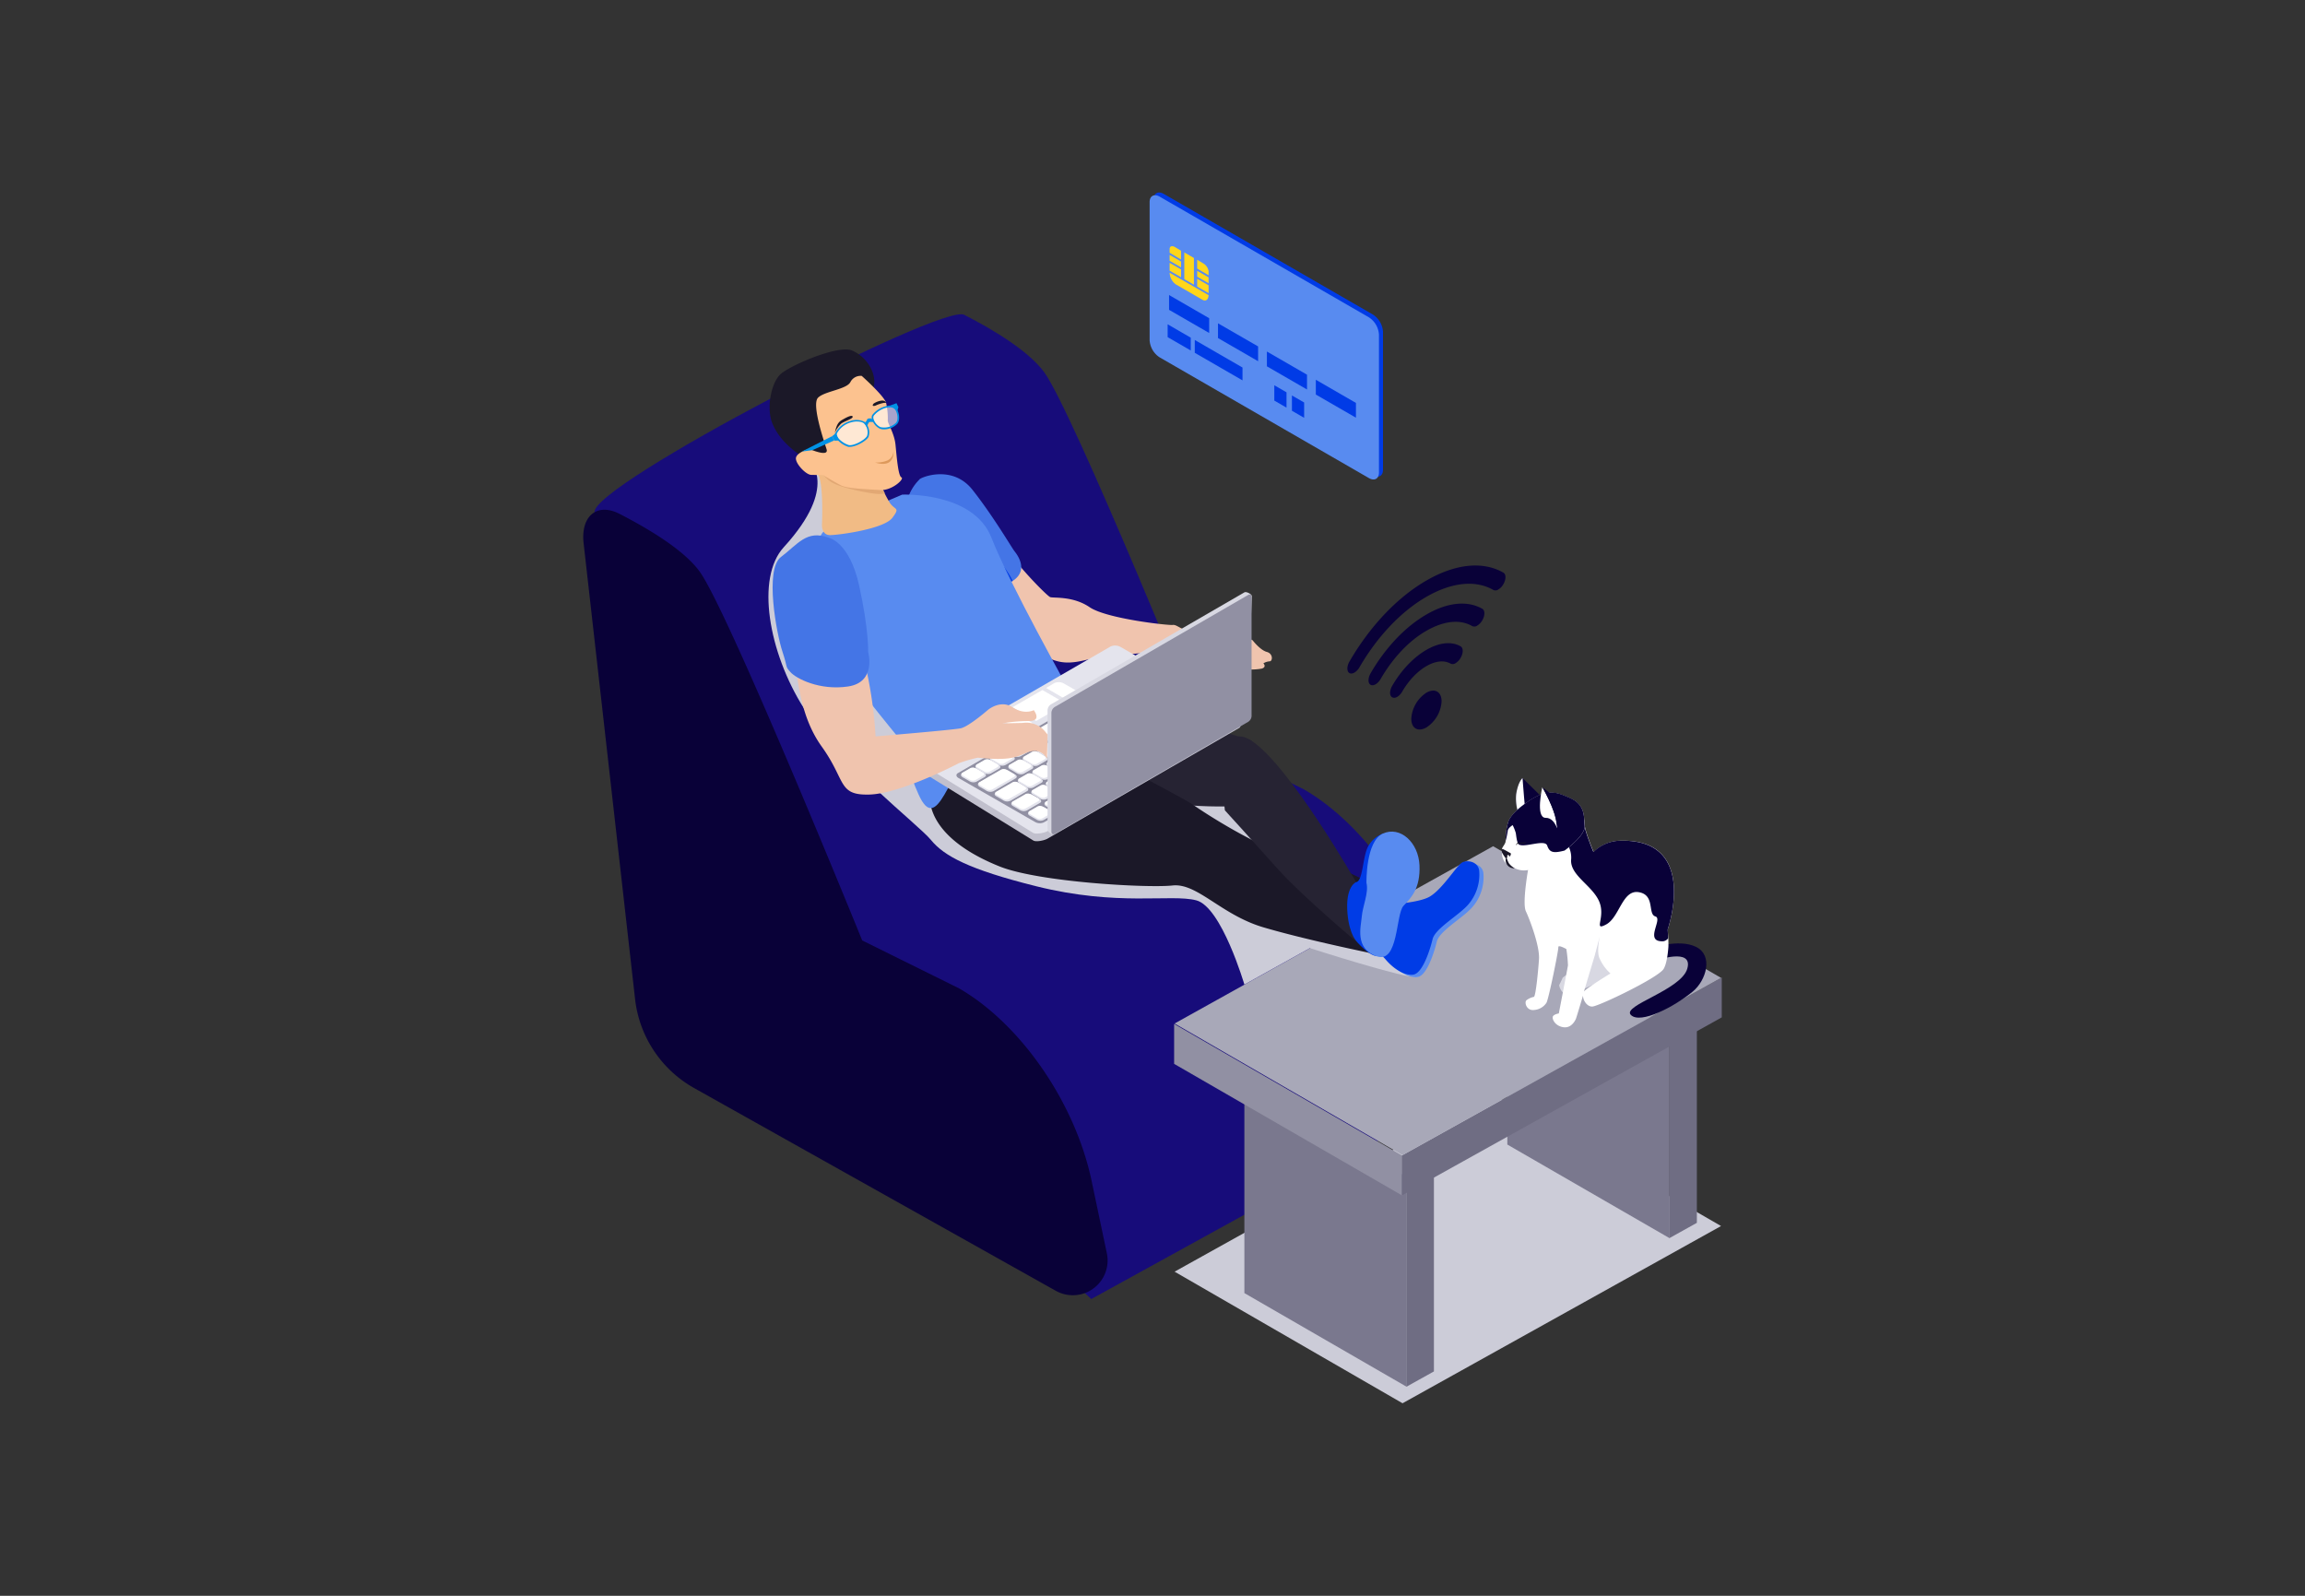 <svg xmlns="http://www.w3.org/2000/svg" viewBox="0 0 650 450"><rect x="0" y="0" width="650" height="450" fill="#333333" stroke="none"/><defs><style>.cls-1{isolation:isolate;}.cls-2{fill:#ccccd8;mix-blend-mode:multiply;}.cls-3{fill:#003be6;}.cls-4{fill:#588bf0;}.cls-5{fill:#ffd61a;}.cls-6{fill:#170c7a;}.cls-7{fill:#7a788e;}.cls-8{fill:#6f6d83;}.cls-9{fill:#9190a3;}.cls-10{fill:#a8a8b8;}.cls-11{fill:#090138;}.cls-12{fill:#f0c4ae;}.cls-13{fill:#4475e6;}.cls-14{fill:#003ce6;}.cls-15{fill:#262333;}.cls-16{fill:#1b1828;}.cls-17{fill:#f1bb85;}.cls-18{fill:#e2a874;}.cls-19{fill:#fcc28f;}.cls-20{fill:#c1c0cd;}.cls-21{fill:#e4e4ed;}.cls-22,.cls-24{fill:#fff;}.cls-23{fill:#d8d8e2;}.cls-24{opacity:0.62;}.cls-25{fill:#0092e6;}.cls-26{fill:#dd995b;}</style></defs><title>easy to use</title><g class="cls-1"><g id="Layer_1" data-name="Layer 1"><polygon class="cls-2" points="395.51 395.71 331.23 358.6 421.05 308.62 485.33 345.73 395.51 395.71"/><path class="cls-3" d="M390,93.56v38.92c0,1.76-1.29,2.44-2.87,1.53L328.2,100a6.22,6.22,0,0,1-2.87-4.84V56.22c0-1.76,1.29-2.44,2.87-1.53l58.94,34A6.22,6.22,0,0,1,390,93.56Z"/><path class="cls-4" d="M388.86,94.36v38.91c0,1.76-1.28,2.45-2.86,1.53l-58.94-34a6.2,6.2,0,0,1-2.87-4.84V57c0-1.76,1.28-2.45,2.87-1.53l58.94,34A6.25,6.25,0,0,1,388.86,94.36Z"/><path class="cls-5" d="M332.73,78.57l-2.9-1.67a4.29,4.29,0,0,0,1.69,3.26l7.62,4.4c.89.51,1.62-.08,1.68-1.32l-3.46-2Z"/><polygon class="cls-5" points="333.97 76.35 333.97 78.72 336.68 80.28 336.68 77.91 336.68 75.42 336.68 72.75 333.97 71.19 333.97 73.86 333.97 76.35"/><polygon class="cls-5" points="340.82 79.88 340.82 78.22 337.6 76.37 337.6 78.02 340.82 79.88"/><polygon class="cls-5" points="337.6 80.81 340.82 82.67 340.82 80.46 337.6 78.61 337.6 80.81"/><path class="cls-5" d="M340.82,77.63V76.51a3.1,3.1,0,0,0-1.57-2.27l-1.65-1v2.49Z"/><polygon class="cls-5" points="329.83 73.54 329.83 71.88 333.06 73.74 333.06 75.4 329.83 73.54"/><polygon class="cls-5" points="333.06 78.19 329.83 76.33 329.83 74.12 333.06 75.98 333.06 78.19"/><path class="cls-5" d="M329.83,71.28V70.17c0-.75.71-1,1.57-.46l1.65,1v2.48Z"/><polygon class="cls-3" points="340.98 93.9 329.67 87.37 329.67 83.2 340.98 89.73 340.98 93.9"/><polygon class="cls-3" points="354.78 101.86 343.47 95.33 343.47 91.17 354.78 97.69 354.78 101.86"/><polygon class="cls-3" points="368.57 109.83 357.26 103.3 357.26 99.13 368.57 105.66 368.57 109.83"/><polygon class="cls-3" points="382.37 117.79 371.06 111.26 371.06 107.09 382.37 113.62 382.37 117.79"/><polygon class="cls-3" points="335.79 98.84 329.27 95.07 329.27 91.45 335.79 95.22 335.79 98.84"/><polygon class="cls-3" points="362.79 114.95 359.35 112.96 359.35 108.64 362.79 110.63 362.79 114.95"/><polygon class="cls-3" points="367.76 117.82 364.32 115.83 364.32 111.52 367.76 113.5 367.76 117.82"/><polygon class="cls-3" points="350.38 107.26 336.92 99.49 336.92 95.87 350.38 103.64 350.38 107.26"/><path class="cls-6" d="M167.65,144.45c-.87-7.69,97.92-58.92,104.24-55.69,8,4.11,18.06,10.08,22.56,16.19,8.1,11,45.9,104.12,45.9,104.12l27.32,13.51c17.45,10.08,32.75,32.3,37.38,54.28l2.46,11.72c3.75,17.8-5.94,25.64-21.69,34.74l-78.09,43-85.88-80Z"/><polygon class="cls-7" points="396.65 391.05 350.91 364.64 350.91 305.48 396.65 331.89 396.65 391.05"/><polygon class="cls-8" points="404.36 386.73 396.6 391.05 396.6 331.89 404.36 327.57 404.36 386.73"/><polygon class="cls-7" points="470.8 349.15 425.06 322.75 425.06 263.59 470.8 289.99 470.8 349.15"/><polygon class="cls-8" points="478.51 344.83 470.75 349.15 470.75 289.99 478.51 285.68 478.51 344.83"/><polygon class="cls-9" points="395.38 337.11 331.1 300 331.1 288.74 395.38 325.85 395.38 337.11"/><polygon class="cls-8" points="485.53 286.89 395.31 337.11 395.31 325.85 485.53 275.63 485.53 286.89"/><polygon class="cls-10" points="395.51 325.73 331.23 288.62 421.05 238.63 485.33 275.75 395.51 325.73"/><path class="cls-11" d="M164.58,153.22c-.87-7.7,3.77-11.56,10.09-8.33,8,4.11,18.07,10.08,22.56,16.19,8.1,11,45.91,104.12,45.91,104.12l27.31,13.51C287.9,288.79,303.2,311,307.83,333l4.3,20.43A9.81,9.81,0,0,1,297.74,364l-102-57.18a33,33,0,0,1-16.65-25.07Z"/><path class="cls-12" d="M260.59,152.28c-.19-.6-4.6-15.2,1.87-15.64s15.32,6.94,18.67,13.79,14.06,17.58,15,17.94,6.39-.38,11.15,2.86,22.19,5.17,23.42,5,2.39,1.53,5,1.61,9,0,11.29.44a40.72,40.72,0,0,1,6.23,2.26s2.12,2.78,4,3.29,1.66,2.67.81,2.66a3.94,3.94,0,0,0-1.76.56s1,1-.4,1.48a16,16,0,0,1-4.64.17l-4.85-1.23-4.16,1-3,1.65a12.81,12.81,0,0,1,1.57,1.93c.12.4,2.08.53,2.77,1.63s2.18,3-.08,2.79a17,17,0,0,1-4.55-1.17,38.5,38.5,0,0,0-4.08-2.91c-.89-.39-4.64-2-5.61-4.49s-1.86-4.24-1.86-4.24-7.58.77-14.47,1.25-11.45,4-18.16.11a142.56,142.56,0,0,1-14.59-10.15Z"/><path class="cls-13" d="M269.91,166.81s2.51,1,9.15-.66a28.66,28.66,0,0,0,3.39-.92c9.18-2.92,4.34-8.88,3.58-9.86s-5.92-9.8-11.78-17.23-15.09-3.32-15-2.9a13.06,13.06,0,0,0-3.6,6.73,17.06,17.06,0,0,0-.38,2.65C254.89,150.88,269.91,166.81,269.91,166.81Z"/><path class="cls-14" d="M269.91,166.81s9.07.51,15.65-3c-.49-1.24-4.58-8.69-11.33-10.52-.76-1-2.62.52-8.48-6.95A11.25,11.25,0,0,0,255.69,142a17.06,17.06,0,0,0-.38,2.65C254.89,150.88,269.91,166.81,269.91,166.81Z"/><path class="cls-2" d="M229.33,130.5c-1.72-.36,7.69,6.3-8.33,23.83-7.88,8.63-4.32,29.54,5.65,45.33s32.2,32.73,35.9,37.23,10.65,8.27,29.55,13c23.24,5.8,38.11,2.13,45.25,4s13.56,23.75,13.56,23.75l18.48-10.28s27.5,8.84,30.29,8.14c5.18-1.31-5.55-11-10.6-14.94s-22.43-22.66-30.61-29.77-20.23-17-26.06-17.88-39.45-7.56-41.6-9.17S229.33,130.5,229.33,130.5Z"/><path class="cls-15" d="M301.37,194.43s16.93,4.12,28.29,7.38,23.22,7,23.22,7,4.22,18.11-5.45,18.54-30.42-.94-48.06-7.62-25.6-15.71-22.5-18.7S301.37,194.43,301.37,194.43Z"/><path class="cls-4" d="M388,256.4c.94-.52,12.61-.65,16.36-2.87s7.79-9.08,9.32-9.72,4.19-.11,4.62,2.27a12.87,12.87,0,0,1-3.13,9.75c-2.72,3.09-9.26,6.68-10,9.71s-2.84,9.75-5.52,10-5.67-1.84-7.81-4.39a11.49,11.49,0,0,0-5.37-3.38S385.46,257.81,388,256.4Z"/><path class="cls-14" d="M386.8,255.71c.95-.52,12.61-.66,16.37-2.87s7.78-9.09,9.32-9.72,4.19-.12,4.62,2.27a12.91,12.91,0,0,1-3.13,9.75c-2.73,3.09-9.27,6.68-10,9.71s-2.85,9.75-5.52,10-5.68-1.84-7.82-4.4a11.51,11.51,0,0,0-5.36-3.37S384.25,257.12,386.8,255.71Z"/><path class="cls-16" d="M282.66,204c8.27-2.71,52.64,22.05,53.64,22.83s21.3,14.62,34.72,16.65a37.49,37.49,0,0,1,20.9,10.31s-5.94,5.22-5.25,9.29a37.19,37.19,0,0,1,.65,5.86s-19.25-3.94-31.11-7.46-18.58-12.54-25.56-11.78-37.67-.93-48.75-5.36C251.58,232.19,259.63,211.51,282.66,204Z"/><path class="cls-14" d="M391,240.52s-.48-5.75-1-5.44a7.71,7.71,0,0,0-4.47,4.2c-1.28,3.11-1.3,9.3-3.11,9.46s-4,6.53-4.08,9.6,7.95,12.41,10.33,11.1S391,240.52,391,240.52Z"/><path class="cls-4" d="M400.29,244c.26,6.48-2.27,9.09-4.5,11.43s-1.36,16.44-7.6,14.23-4.41-8.32-4.17-11.24,2-6.69,1.31-9.47c0,0-.24-11.71,4.65-13.9S400,237.55,400.29,244Z"/><path class="cls-4" d="M254.42,139.48s20.07-.89,25.16,12.15,21.79,42.8,21.79,42.8-17.84,4.79-25.15,13.23c-8.78,10.12-11.88,28.28-17.24,16.25s-1.37-10.76-5.84-16.17S230.07,179.38,227.9,173s2.17-21,4.24-23S254.42,139.48,254.42,139.48Z"/><path class="cls-15" d="M352.88,208.85c10.78,7.05,29.52,39.89,29.52,39.89s-3.1,1.2-2.41,8.91c.56,6.21,2.79,8.12,2.79,8.12s-15.56-13-22.7-21-14.67-16.26-14.67-16.26S342.1,201.79,352.88,208.85Z"/><path class="cls-16" d="M244,112.23c.36-.15,3.75-2.07,2.11-7.16a10.81,10.81,0,0,0-5.83-6.23c-3.59-1.59-16.1,3.58-19.83,6.38-2.89,2.17-4.41,9.6-2.71,14,3.58,9.2,16.16,13.31,16.91,13.61S230.92,117.61,244,112.23Z"/><path class="cls-17" d="M248.08,136.06a41.14,41.14,0,0,0,2.75,5.57c1.48,2.38,3.15,1.27.81,4.39s-14.77,4.82-17.48,4.88-2.36-3.22-2.36-3.22.48-10.36-1-13.77l-1.48-3.41Z"/><path class="cls-18" d="M231.38,132.8a9.86,9.86,0,0,0,2.85,3c2.23,1.72,11.61,3.49,13.45,3.49s1.83-.2,1.83-.2l-.69-1.31-.74-1.71Z"/><path class="cls-19" d="M243,106s6.36,5.65,6.88,7.62a19.28,19.28,0,0,1,.47,5c0,.77,1.85,3.66,2.17,6.71s.73,8.89,1.68,9.29-2.69,3.83-6.11,3.57-9.13-.36-11-1.35-5-2.87-5-2.87l-3.32-.06c-1.52,0-4.7-3.39-4.29-4.91s3.69-2.42,3.69-2.42,5.67,2.5,4.92.1-4.3-12.71-2.39-14.55,8-2.32,9.1-4.37A3.23,3.23,0,0,1,243,106Z"/><path class="cls-20" d="M258.72,214.25h2.91l51.54-29.79a3.13,3.13,0,0,1,2.85.12l31.08,17.94h2.73v1.91a.86.86,0,0,1-.5.91l-54,31.19c-.73.42-3.11,1-3.95.48l-32-19.71c-.55-.32-.78-.76-.66-1.13C258.72,216.17,258.72,214.25,258.72,214.25Z"/><path class="cls-21" d="M295.37,234.39l54-31.19c.74-.42.64-1.16-.2-1.65L316,182.44a3.16,3.16,0,0,0-2.85-.12l-54,31.2c-.73.42-.64,1.16.2,1.64l32,19.71C292.26,235.36,294.64,234.82,295.37,234.39Z"/><path class="cls-9" d="M294.37,231.9l49.72-28.75c.62-.36.55-1-.18-1.41l-21.62-12.42a2.74,2.74,0,0,0-2.44-.1L270.14,218c-.63.36-.55,1,.17,1.4l21.62,12.42A2.71,2.71,0,0,0,294.37,231.9Z"/><polygon class="cls-22" points="292.21 203.3 300.64 198.44 293.95 194.58 285.52 199.44 292.21 203.3"/><path class="cls-22" d="M301.65,197.85l2.36-1.36c.7-.4.61-1.1-.19-1.56L300,192.74a3,3,0,0,0-2.7-.11L295,194Z"/><path class="cls-22" d="M291.19,203.89l-2.36,1.36a3,3,0,0,1-2.7-.11L282.34,203c-.8-.46-.89-1.16-.2-1.56l2.37-1.36Z"/><path class="cls-21" d="M290.37,230l2,1.16a2.13,2.13,0,0,0,1.93.08l2.32-1.34c.49-.28.43-.78-.14-1.11l-2-1.16a2.13,2.13,0,0,0-1.93-.08l-2.32,1.34C289.73,229.18,289.8,229.68,290.37,230Z"/><path class="cls-21" d="M295,227.34l2,1.16a2.13,2.13,0,0,0,1.93.08l2.32-1.34c.49-.28.43-.78-.14-1.11l-2-1.16a2.11,2.11,0,0,0-1.92-.08l-2.32,1.33C294.36,226.51,294.42,227,295,227.34Z"/><path class="cls-21" d="M299.62,224.67l2,1.16a2.13,2.13,0,0,0,1.93.08l2.32-1.34c.49-.28.43-.78-.14-1.11l-2-1.17a2.16,2.16,0,0,0-1.93-.08l-2.32,1.34C299,223.84,299.05,224.34,299.62,224.67Z"/><path class="cls-21" d="M304.25,222l2,1.17a2.14,2.14,0,0,0,1.92.08l2.32-1.34c.5-.29.44-.78-.13-1.11l-2-1.17a2.16,2.16,0,0,0-1.93-.08l-2.32,1.34C303.62,221.17,303.68,221.66,304.25,222Z"/><path class="cls-21" d="M308.88,219.32l2,1.17a2.16,2.16,0,0,0,1.93.08l2.32-1.34c.5-.29.43-.79-.14-1.12L313,217a2.13,2.13,0,0,0-1.93-.08l-2.32,1.34C308.24,218.49,308.31,219,308.88,219.32Z"/><path class="cls-21" d="M313.5,216.65l2,1.17a2.19,2.19,0,0,0,1.93.08l2.32-1.34c.49-.29.43-.79-.14-1.12l-2-1.16a2.11,2.11,0,0,0-1.92-.08l-2.32,1.34C312.87,215.82,312.93,216.32,313.5,216.65Z"/><path class="cls-21" d="M318.13,214l2,1.16a2.13,2.13,0,0,0,1.93.08l2.32-1.34c.49-.28.43-.78-.14-1.11l-2-1.16a2.13,2.13,0,0,0-1.93-.08L318,212.87C317.5,213.15,317.56,213.65,318.13,214Z"/><path class="cls-21" d="M322.76,211.31l2,1.16a2.11,2.11,0,0,0,1.92.08l2.32-1.34c.5-.28.44-.78-.13-1.11l-2-1.17a2.16,2.16,0,0,0-1.93-.07l-2.32,1.33C322.13,210.48,322.19,211,322.76,211.31Z"/><path class="cls-21" d="M327.39,208.64l2,1.16a2.13,2.13,0,0,0,1.93.08l2.32-1.34c.5-.28.43-.78-.14-1.11l-2-1.17a2.16,2.16,0,0,0-1.93-.08l-2.32,1.34C326.75,207.81,326.82,208.31,327.39,208.64Z"/><path class="cls-21" d="M332,206l2,1.17a2.16,2.16,0,0,0,1.93.08l2.32-1.34c.49-.29.43-.78-.14-1.11l-2-1.17a2.14,2.14,0,0,0-1.92-.08l-2.32,1.34C331.38,205.14,331.44,205.63,332,206Z"/><path class="cls-21" d="M336.64,203.29l2,1.17a2.16,2.16,0,0,0,1.93.08l2.32-1.34c.49-.29.43-.79-.14-1.12l-2-1.16a2.13,2.13,0,0,0-1.93-.08l-2.32,1.34C336,202.46,336.07,203,336.64,203.29Z"/><path class="cls-21" d="M285.66,227.29l2,1.17a2.14,2.14,0,0,0,1.92.08l3.7-2.14c.5-.28.43-.78-.14-1.11l-2-1.17a2.14,2.14,0,0,0-1.92-.08l-3.7,2.14C285,226.46,285.09,227,285.66,227.29Z"/><path class="cls-21" d="M291.27,224.05l2,1.17a2.16,2.16,0,0,0,1.93.08l2.32-1.34c.49-.29.43-.78-.14-1.11l-2-1.17a2.14,2.14,0,0,0-1.92-.08l-2.32,1.34C290.63,223.23,290.69,223.72,291.27,224.05Z"/><path class="cls-21" d="M295.36,221.69l2,1.17a2.16,2.16,0,0,0,1.93.08l2.32-1.34c.5-.29.43-.79-.14-1.12l-2-1.16a2.13,2.13,0,0,0-1.93-.08l-2.32,1.34C294.72,220.86,294.79,221.36,295.36,221.69Z"/><path class="cls-21" d="M299.45,219.33l2,1.16a2.13,2.13,0,0,0,1.93.08l2.32-1.34c.5-.28.43-.78-.14-1.11l-2-1.16a2.13,2.13,0,0,0-1.93-.08l-2.32,1.34C298.82,218.5,298.88,219,299.45,219.33Z"/><path class="cls-21" d="M303.54,217l2,1.16a2.11,2.11,0,0,0,1.92.08l2.32-1.34c.5-.28.44-.78-.14-1.11l-2-1.16a2.13,2.13,0,0,0-1.93-.08l-2.32,1.33C302.91,216.14,303,216.64,303.54,217Z"/><path class="cls-21" d="M307.63,214.61l2,1.16a2.11,2.11,0,0,0,1.92.08l2.32-1.34c.5-.28.44-.78-.13-1.11l-2-1.17a2.16,2.16,0,0,0-1.93-.08l-2.32,1.34C307,213.78,307.06,214.28,307.63,214.61Z"/><path class="cls-21" d="M311.72,212.24l2,1.17a2.16,2.16,0,0,0,1.93.08l2.32-1.34c.49-.29.43-.78-.14-1.11l-2-1.17a2.16,2.16,0,0,0-1.93-.08l-2.32,1.34C311.09,211.42,311.15,211.91,311.72,212.24Z"/><path class="cls-21" d="M315.81,209.88l2,1.17a2.16,2.16,0,0,0,1.93.08l2.32-1.34c.49-.29.43-.79-.14-1.12l-2-1.16a2.13,2.13,0,0,0-1.93-.08l-2.32,1.34C315.18,209.05,315.24,209.55,315.81,209.88Z"/><path class="cls-21" d="M319.9,207.52l2,1.16a2.13,2.13,0,0,0,1.93.08l2.32-1.33c.49-.29.43-.79-.14-1.12l-2-1.16a2.13,2.13,0,0,0-1.93-.08l-2.32,1.34C319.27,206.69,319.33,207.19,319.9,207.52Z"/><path class="cls-21" d="M324,205.16l2,1.16a2.13,2.13,0,0,0,1.93.08l2.32-1.34c.49-.28.43-.78-.14-1.11l-2-1.16a2.11,2.11,0,0,0-1.92-.08l-2.32,1.34C323.36,204.33,323.42,204.83,324,205.16Z"/><path class="cls-21" d="M328.09,202.8l2,1.16A2.13,2.13,0,0,0,332,204l2.32-1.34c.49-.28.43-.78-.14-1.11l-2-1.17a2.14,2.14,0,0,0-1.92-.08L328,201.68C327.45,202,327.51,202.47,328.09,202.8Z"/><path class="cls-21" d="M287.48,220.8l2,1.17a2.16,2.16,0,0,0,1.93.08l2.32-1.34c.49-.29.43-.79-.14-1.12l-2-1.16a2.13,2.13,0,0,0-1.93-.08l-2.32,1.34C286.85,220,286.91,220.47,287.48,220.8Z"/><path class="cls-21" d="M291.54,218.46l2,1.16a2.13,2.13,0,0,0,1.93.08l2.31-1.34c.5-.28.44-.78-.13-1.11l-2-1.16a2.13,2.13,0,0,0-1.93-.08l-2.32,1.34C290.91,217.63,291,218.13,291.54,218.46Z"/><path class="cls-21" d="M295.6,216.11l2,1.17a2.14,2.14,0,0,0,1.92.08l2.32-1.34c.5-.29.44-.78-.13-1.11l-2-1.17a2.16,2.16,0,0,0-1.93-.08L295.46,215C295,215.29,295,215.78,295.6,216.11Z"/><path class="cls-21" d="M299.66,213.77l2,1.17a2.17,2.17,0,0,0,1.92.08l2.32-1.34c.5-.29.44-.79-.13-1.12l-2-1.16a2.13,2.13,0,0,0-1.93-.08l-2.32,1.34C299,212.94,299.09,213.44,299.66,213.77Z"/><path class="cls-21" d="M303.72,211.43l2,1.16a2.11,2.11,0,0,0,1.92.08l2.32-1.34c.5-.28.44-.78-.13-1.11l-2-1.17a2.16,2.16,0,0,0-1.93-.08l-2.32,1.34C303.09,210.6,303.15,211.1,303.72,211.43Z"/><path class="cls-21" d="M307.78,209.08l2,1.17a2.14,2.14,0,0,0,1.92.08L314,209c.5-.29.44-.79-.14-1.11l-2-1.17a2.16,2.16,0,0,0-1.93-.08L307.64,208C307.15,208.25,307.21,208.75,307.78,209.08Z"/><path class="cls-21" d="M311.84,206.74l2,1.16a2.11,2.11,0,0,0,1.92.08l2.32-1.34c.5-.28.43-.78-.14-1.11l-2-1.16a2.13,2.13,0,0,0-1.93-.08l-2.32,1.34C311.21,205.91,311.27,206.41,311.84,206.74Z"/><path class="cls-21" d="M315.9,204.4l2,1.16a2.13,2.13,0,0,0,1.93.08l2.32-1.34c.5-.28.43-.78-.14-1.11L320,202a2.16,2.16,0,0,0-1.93-.08l-2.32,1.34C315.26,203.57,315.33,204.07,315.9,204.4Z"/><path class="cls-21" d="M284.8,216.91l2,1.17a2.16,2.16,0,0,0,1.93.08l2.32-1.34c.49-.29.43-.79-.14-1.12l-2-1.16a2.13,2.13,0,0,0-1.93-.08l-2.32,1.34C284.17,216.08,284.23,216.58,284.8,216.91Z"/><path class="cls-21" d="M288.86,214.57l2,1.16a2.13,2.13,0,0,0,1.93.08l2.32-1.34c.49-.28.43-.78-.14-1.11l-2-1.16a2.13,2.13,0,0,0-1.93-.08l-2.32,1.33C288.23,213.74,288.29,214.24,288.86,214.57Z"/><path class="cls-21" d="M292.92,212.22l2,1.17a2.16,2.16,0,0,0,1.93.08l2.32-1.34c.49-.29.43-.78-.14-1.11l-2-1.17a2.16,2.16,0,0,0-1.93-.08l-2.32,1.34C292.29,211.4,292.35,211.89,292.92,212.22Z"/><path class="cls-21" d="M271.46,219.18l2,1.16a2.13,2.13,0,0,0,1.93.08l2.32-1.33c.49-.29.43-.79-.14-1.12l-2-1.16a2.13,2.13,0,0,0-1.93-.08l-2.32,1.34C270.82,218.35,270.89,218.85,271.46,219.18Z"/><path class="cls-21" d="M275.52,216.84l2,1.16a2.13,2.13,0,0,0,1.93.08l2.32-1.34c.49-.28.43-.78-.14-1.11l-2-1.17a2.14,2.14,0,0,0-1.92-.08l-2.32,1.34C274.88,216,275,216.51,275.52,216.84Z"/><path class="cls-21" d="M279.58,214.49l2,1.17a2.16,2.16,0,0,0,1.93.08l2.32-1.34c.49-.29.43-.79-.14-1.12l-2-1.16a2.11,2.11,0,0,0-1.92-.08l-2.32,1.34C278.94,213.66,279,214.16,279.58,214.49Z"/><path class="cls-21" d="M309.69,197.11l2,1.16a2.11,2.11,0,0,0,1.92.08L316,197c.5-.28.44-.78-.13-1.11l-2-1.17a2.16,2.16,0,0,0-1.93-.08L309.55,196C309.06,196.28,309.12,196.78,309.69,197.11Z"/><path class="cls-21" d="M313.75,194.76l2,1.17a2.14,2.14,0,0,0,1.92.08l2.32-1.34c.5-.29.44-.79-.14-1.11l-2-1.17a2.13,2.13,0,0,0-1.93-.08l-2.32,1.34C313.12,193.93,313.18,194.43,313.75,194.76Z"/><path class="cls-21" d="M317.81,192.42l2,1.16a2.11,2.11,0,0,0,1.92.08l2.32-1.34c.5-.28.43-.78-.14-1.11l-2-1.16A2.13,2.13,0,0,0,320,190l-2.32,1.34C317.18,191.59,317.24,192.09,317.81,192.42Z"/><path class="cls-21" d="M297,209.88l2,1.16a2.13,2.13,0,0,0,1.93.08l2.32-1.33c.49-.29.43-.79-.14-1.12l-2-1.16a2.13,2.13,0,0,0-1.93-.08l-2.32,1.34C296.35,209.05,296.41,209.55,297,209.88Z"/><path class="cls-21" d="M301,207.54l2,1.16a2.13,2.13,0,0,0,1.93.08l2.31-1.34c.5-.28.44-.78-.13-1.11l-2-1.17a2.16,2.16,0,0,0-1.93-.08l-2.32,1.34C300.41,206.71,300.47,207.21,301,207.54Z"/><path class="cls-21" d="M305.1,205.19l2,1.17a2.14,2.14,0,0,0,1.92.08l2.32-1.34c.5-.29.44-.79-.13-1.11l-2-1.17a2.16,2.16,0,0,0-1.93-.08L305,204.08C304.47,204.37,304.53,204.86,305.1,205.19Z"/><path class="cls-21" d="M309.16,202.85l2,1.16a2.11,2.11,0,0,0,1.92.08l2.32-1.34c.5-.28.44-.78-.13-1.11l-2-1.16a2.13,2.13,0,0,0-1.93-.08L309,201.74C308.53,202,308.59,202.52,309.16,202.85Z"/><path class="cls-21" d="M313.22,200.5l2,1.17a2.14,2.14,0,0,0,1.92.08l2.32-1.34c.5-.29.44-.78-.13-1.11l-2-1.17a2.16,2.16,0,0,0-1.93-.08l-2.32,1.34C312.59,199.68,312.65,200.18,313.22,200.5Z"/><path class="cls-21" d="M320,202.05l2,1.17a2.16,2.16,0,0,0,1.93.08l2.32-1.34c.5-.29.43-.79-.14-1.12l-2-1.16a2.13,2.13,0,0,0-1.93-.08l-2.32,1.34C319.32,201.22,319.39,201.72,320,202.05Z"/><path class="cls-21" d="M331.93,200.57l2,1.17a2.16,2.16,0,0,0,1.93.08l2.32-1.34c.49-.29.43-.78-.14-1.11l-2-1.17a2.16,2.16,0,0,0-1.93-.08l-2.31,1.34C331.3,199.75,331.36,200.24,331.93,200.57Z"/><path class="cls-21" d="M281,224.57l2,1.17a2.14,2.14,0,0,0,1.92.08l4.72-2.73c.5-.28.44-.78-.13-1.11l-2-1.17a2.19,2.19,0,0,0-1.93-.08l-4.72,2.73C280.32,223.75,280.38,224.24,281,224.57Z"/><path class="cls-21" d="M317.53,198l2,1.17a2.16,2.16,0,0,0,1.93.08l7.3-4.22c.5-.28.43-.78-.14-1.11l-2-1.17a2.2,2.2,0,0,0-1.93-.08l-7.31,4.22C316.9,197.19,317,197.69,317.53,198Z"/><path class="cls-21" d="M283.92,212l2,1.16a2.13,2.13,0,0,0,1.93.08l23.67-13.66c.49-.29.43-.79-.14-1.12l-2-1.16a2.16,2.16,0,0,0-1.93-.08l-23.66,13.66C283.29,211.16,283.35,211.66,283.92,212Z"/><path class="cls-21" d="M276.24,221.85l2,1.17a2.16,2.16,0,0,0,1.93.08l6.21-3.59c.5-.29.44-.78-.13-1.11l-2-1.17a2.16,2.16,0,0,0-1.93-.08l-6.22,3.59C275.61,221,275.67,221.52,276.24,221.85Z"/><path class="cls-21" d="M324,199.69l2,1.17a2.16,2.16,0,0,0,1.93.08l5.5-3.18c.49-.28.43-.78-.14-1.11l-2-1.17a2.14,2.14,0,0,0-1.92-.08l-5.5,3.18C323.41,198.86,323.47,199.36,324,199.69Z"/><path class="cls-22" d="M292.58,227.41l-2.28,1.31c-.37.22-.32.58.1.83l2.05,1.18a1.58,1.58,0,0,0,1.43.06l2.28-1.32c.37-.21.32-.57-.1-.82L294,227.46A1.55,1.55,0,0,0,292.58,227.41Z"/><path class="cls-22" d="M297.21,224.73l-2.29,1.32c-.36.21-.32.58.11.83l2.05,1.18a1.58,1.58,0,0,0,1.43.06l2.28-1.32c.37-.21.32-.58-.1-.82l-2.06-1.19A1.59,1.59,0,0,0,297.21,224.73Z"/><path class="cls-22" d="M301.83,222.06l-2.28,1.32c-.36.21-.32.58.1.82l2.06,1.19a1.59,1.59,0,0,0,1.42.06l2.29-1.32c.36-.21.32-.58-.1-.82l-2.06-1.19A1.61,1.61,0,0,0,301.83,222.06Z"/><path class="cls-22" d="M306.46,219.39l-2.28,1.32c-.37.21-.32.58.1.82l2.06,1.19a1.59,1.59,0,0,0,1.42.06l2.29-1.32c.36-.21.31-.58-.11-.82l-2.05-1.19A1.61,1.61,0,0,0,306.46,219.39Z"/><path class="cls-22" d="M311.09,216.72,308.81,218c-.37.21-.32.58.1.82l2,1.19a1.61,1.61,0,0,0,1.43.06l2.28-1.32c.37-.21.32-.58-.1-.82l-2.06-1.19A1.56,1.56,0,0,0,311.09,216.72Z"/><path class="cls-22" d="M315.72,214.05l-2.29,1.32c-.36.21-.32.57.11.82l2,1.19a1.57,1.57,0,0,0,1.43.05l2.28-1.31c.37-.21.32-.58-.1-.83l-2.06-1.18A1.56,1.56,0,0,0,315.72,214.05Z"/><path class="cls-22" d="M320.34,211.38l-2.28,1.31c-.36.21-.32.58.1.83l2.06,1.18a1.56,1.56,0,0,0,1.42.06l2.29-1.32c.36-.21.32-.57-.1-.82l-2.06-1.19A1.57,1.57,0,0,0,320.34,211.38Z"/><path class="cls-22" d="M325,208.7,322.69,210c-.37.21-.32.58.1.82l2.06,1.19a1.56,1.56,0,0,0,1.42.06l2.29-1.32c.36-.21.31-.58-.11-.82l-2.05-1.19A1.61,1.61,0,0,0,325,208.7Z"/><path class="cls-22" d="M329.6,206l-2.28,1.32c-.37.21-.32.58.1.82l2.06,1.19a1.59,1.59,0,0,0,1.42.06l2.28-1.32c.37-.21.32-.58-.1-.82L331,206.09A1.59,1.59,0,0,0,329.6,206Z"/><path class="cls-22" d="M334.23,203.36l-2.29,1.32c-.36.21-.32.58.11.82l2.05,1.19a1.61,1.61,0,0,0,1.43.06l2.28-1.32c.37-.21.32-.58-.1-.82l-2.06-1.19A1.59,1.59,0,0,0,334.23,203.36Z"/><path class="cls-22" d="M338.85,200.69,336.57,202c-.36.21-.32.58.1.82l2.06,1.19a1.59,1.59,0,0,0,1.42.06l2.29-1.32c.36-.21.32-.58-.1-.83l-2.06-1.18A1.58,1.58,0,0,0,338.85,200.69Z"/><path class="cls-22" d="M289.25,223.89,285.59,226c-.37.21-.32.57.1.82l2.06,1.19a1.55,1.55,0,0,0,1.42,0l3.66-2.11c.37-.21.32-.58-.1-.82L290.67,224A1.59,1.59,0,0,0,289.25,223.89Z"/><path class="cls-22" d="M293.48,221.45l-2.28,1.32c-.37.21-.32.58.1.82l2.05,1.19a1.61,1.61,0,0,0,1.43.06l2.28-1.32c.37-.21.32-.58-.1-.82l-2.06-1.19A1.59,1.59,0,0,0,293.48,221.45Z"/><path class="cls-22" d="M297.57,219.09l-2.28,1.32c-.37.21-.32.58.1.82l2.06,1.19a1.59,1.59,0,0,0,1.42.06l2.28-1.32c.37-.21.32-.58-.1-.83L299,219.15A1.56,1.56,0,0,0,297.57,219.09Z"/><path class="cls-22" d="M301.66,216.73,299.38,218c-.37.21-.32.58.1.83l2.06,1.18a1.56,1.56,0,0,0,1.42.06l2.28-1.32c.37-.21.32-.57-.1-.82l-2.05-1.18A1.58,1.58,0,0,0,301.66,216.73Z"/><path class="cls-22" d="M305.75,214.36l-2.28,1.32c-.37.21-.32.58.1.82l2.06,1.19a1.56,1.56,0,0,0,1.42.06l2.28-1.32c.37-.21.32-.58-.1-.82l-2.05-1.19A1.61,1.61,0,0,0,305.75,214.36Z"/><path class="cls-22" d="M309.84,212l-2.28,1.32c-.37.21-.32.58.1.82l2.06,1.19a1.59,1.59,0,0,0,1.42.06l2.29-1.32c.36-.21.32-.58-.11-.82l-2.05-1.19A1.61,1.61,0,0,0,309.84,212Z"/><path class="cls-22" d="M313.93,209.64,311.65,211c-.36.21-.32.58.1.82l2.06,1.19a1.59,1.59,0,0,0,1.42.06l2.29-1.32c.36-.21.32-.58-.1-.82l-2.06-1.19A1.61,1.61,0,0,0,313.93,209.64Z"/><path class="cls-22" d="M318,207.28l-2.28,1.32c-.36.21-.32.58.1.82l2.06,1.19a1.59,1.59,0,0,0,1.42.06l2.29-1.32c.36-.21.32-.58-.1-.83l-2.06-1.18A1.58,1.58,0,0,0,318,207.28Z"/><path class="cls-22" d="M322.12,204.92l-2.29,1.31c-.36.22-.32.58.1.83l2.06,1.18a1.58,1.58,0,0,0,1.43.06L325.7,207c.36-.21.32-.57-.1-.82L323.54,205A1.56,1.56,0,0,0,322.12,204.92Z"/><path class="cls-22" d="M326.21,202.55l-2.29,1.32c-.36.21-.32.58.11.83l2.05,1.18a1.58,1.58,0,0,0,1.43.06l2.28-1.32c.37-.21.32-.58-.1-.82l-2.06-1.19A1.59,1.59,0,0,0,326.21,202.55Z"/><path class="cls-22" d="M330.3,200.19,328,201.51c-.36.21-.31.58.11.82l2.05,1.19a1.61,1.61,0,0,0,1.43.06l2.28-1.32c.37-.21.32-.58-.1-.82l-2.06-1.19A1.59,1.59,0,0,0,330.3,200.19Z"/><path class="cls-22" d="M289.69,218.2l-2.28,1.32c-.37.21-.32.58.1.82l2.06,1.19a1.59,1.59,0,0,0,1.42.06l2.29-1.32c.36-.21.32-.58-.11-.83l-2.05-1.18A1.58,1.58,0,0,0,289.69,218.2Z"/><path class="cls-22" d="M293.75,215.85l-2.28,1.32c-.37.21-.32.58.1.83l2.06,1.18a1.56,1.56,0,0,0,1.42.06l2.29-1.32c.36-.21.32-.58-.11-.82l-2.05-1.19A1.61,1.61,0,0,0,293.75,215.85Z"/><path class="cls-22" d="M297.81,213.51l-2.28,1.32c-.37.21-.32.58.1.82l2.06,1.19a1.59,1.59,0,0,0,1.42.06l2.29-1.32c.36-.21.32-.58-.11-.82l-2.05-1.19A1.61,1.61,0,0,0,297.81,213.51Z"/><path class="cls-22" d="M301.87,211.17l-2.28,1.32c-.37.21-.32.57.1.82l2.06,1.19a1.59,1.59,0,0,0,1.42.05l2.29-1.31c.36-.21.31-.58-.11-.83l-2.05-1.18A1.58,1.58,0,0,0,301.87,211.17Z"/><path class="cls-22" d="M305.93,208.82l-2.28,1.32c-.37.21-.32.58.1.82l2.06,1.19a1.59,1.59,0,0,0,1.42.06l2.29-1.32c.36-.21.31-.58-.11-.82l-2.05-1.19A1.61,1.61,0,0,0,305.93,208.82Z"/><path class="cls-22" d="M310,206.48l-2.28,1.32c-.37.21-.32.58.1.82l2.06,1.19a1.59,1.59,0,0,0,1.42.06l2.28-1.32c.37-.21.32-.58-.1-.82l-2.05-1.19A1.61,1.61,0,0,0,310,206.48Z"/><path class="cls-22" d="M314.05,204.14l-2.28,1.31c-.37.21-.32.58.1.83l2.06,1.18a1.56,1.56,0,0,0,1.42.06l2.28-1.32c.37-.21.32-.57-.1-.82l-2-1.19A1.58,1.58,0,0,0,314.05,204.14Z"/><path class="cls-22" d="M318.11,201.79l-2.28,1.32c-.37.21-.32.58.1.82l2.06,1.19a1.59,1.59,0,0,0,1.42.06l2.28-1.32c.37-.21.32-.58-.1-.82l-2-1.19A1.61,1.61,0,0,0,318.11,201.79Z"/><path class="cls-22" d="M287,214.31l-2.29,1.32c-.36.21-.32.58.1.82l2.06,1.19a1.59,1.59,0,0,0,1.42.06l2.29-1.32c.36-.21.32-.58-.1-.83l-2.06-1.18A1.56,1.56,0,0,0,287,214.31Z"/><path class="cls-22" d="M291.07,212l-2.28,1.32c-.36.21-.32.58.1.83l2.06,1.18a1.56,1.56,0,0,0,1.42.06l2.29-1.32c.36-.21.32-.58-.1-.82L292.5,212A1.61,1.61,0,0,0,291.07,212Z"/><path class="cls-22" d="M295.13,209.62l-2.28,1.32c-.36.21-.32.58.1.82L295,213a1.59,1.59,0,0,0,1.42.06l2.29-1.32c.36-.21.32-.58-.1-.82l-2.06-1.19A1.61,1.61,0,0,0,295.13,209.62Z"/><path class="cls-22" d="M273.67,216.58l-2.28,1.31c-.37.22-.32.58.1.83l2.05,1.18A1.58,1.58,0,0,0,275,220l2.28-1.31c.37-.22.32-.58-.1-.83l-2.06-1.18A1.56,1.56,0,0,0,273.67,216.58Z"/><path class="cls-22" d="M277.73,214.23l-2.28,1.32c-.37.21-.32.58.1.82l2.05,1.19a1.61,1.61,0,0,0,1.43.06l2.28-1.32c.37-.21.32-.58-.1-.82l-2.06-1.19A1.59,1.59,0,0,0,277.73,214.23Z"/><path class="cls-22" d="M281.79,211.89l-2.28,1.32c-.37.21-.32.58.1.82l2.05,1.19a1.61,1.61,0,0,0,1.43.06l2.28-1.32c.37-.21.32-.58-.1-.82L283.21,212A1.56,1.56,0,0,0,281.79,211.89Z"/><path class="cls-22" d="M311.9,194.5l-2.28,1.32c-.37.21-.32.58.1.82l2.06,1.19a1.59,1.59,0,0,0,1.42.06l2.29-1.32c.36-.21.31-.58-.11-.82l-2.05-1.19A1.61,1.61,0,0,0,311.9,194.5Z"/><path class="cls-22" d="M316,192.16l-2.28,1.32c-.37.21-.32.58.1.82l2.06,1.19a1.59,1.59,0,0,0,1.42.06l2.28-1.32c.37-.21.32-.58-.1-.82l-2.05-1.19A1.58,1.58,0,0,0,316,192.16Z"/><path class="cls-22" d="M320,189.82l-2.28,1.31c-.37.21-.32.58.1.83l2.06,1.18a1.56,1.56,0,0,0,1.42.06l2.28-1.32c.37-.21.32-.58-.1-.82l-2.05-1.19A1.58,1.58,0,0,0,320,189.82Z"/><path class="cls-22" d="M299.19,207.28l-2.28,1.31c-.36.22-.32.58.1.83l2.06,1.18a1.56,1.56,0,0,0,1.42.06l2.29-1.31c.36-.22.32-.58-.11-.83l-2.05-1.18A1.58,1.58,0,0,0,299.19,207.28Z"/><path class="cls-22" d="M303.25,204.93,301,206.25c-.37.21-.32.58.1.82l2.06,1.19a1.59,1.59,0,0,0,1.42.06l2.29-1.32c.36-.21.32-.58-.11-.82L304.68,205A1.61,1.61,0,0,0,303.25,204.93Z"/><path class="cls-22" d="M307.31,202.59,305,203.91c-.37.21-.32.58.1.82l2.06,1.19a1.59,1.59,0,0,0,1.42.06l2.29-1.32c.36-.21.32-.58-.11-.82l-2.05-1.19A1.58,1.58,0,0,0,307.31,202.59Z"/><path class="cls-22" d="M311.37,200.25l-2.28,1.31c-.37.21-.32.58.1.83l2.06,1.18a1.56,1.56,0,0,0,1.42.06l2.29-1.32c.36-.21.32-.57-.11-.82l-2.05-1.19A1.57,1.57,0,0,0,311.37,200.25Z"/><path class="cls-22" d="M315.43,197.9l-2.28,1.32c-.37.21-.32.58.1.82l2.06,1.19a1.59,1.59,0,0,0,1.42.06L319,200c.36-.21.31-.58-.11-.82L316.86,198A1.61,1.61,0,0,0,315.43,197.9Z"/><path class="cls-22" d="M322.17,199.45l-2.28,1.32c-.37.21-.32.58.1.82l2.06,1.19a1.59,1.59,0,0,0,1.42.06l2.28-1.32c.37-.21.32-.58-.1-.83l-2.06-1.18A1.56,1.56,0,0,0,322.17,199.45Z"/><path class="cls-22" d="M334.15,198l-2.29,1.32c-.36.21-.32.58.11.82l2,1.19a1.61,1.61,0,0,0,1.43.06l2.28-1.32c.36-.21.32-.58-.1-.82L335.57,198A1.59,1.59,0,0,0,334.15,198Z"/><path class="cls-22" d="M285.56,220.58l-4.68,2.71c-.37.21-.32.58.1.82L283,225.3a1.59,1.59,0,0,0,1.42.06l4.69-2.71c.36-.21.32-.58-.11-.82L287,220.64A1.61,1.61,0,0,0,285.56,220.58Z"/><path class="cls-22" d="M324.73,192.53l-7.27,4.2c-.36.21-.32.58.1.82l2.06,1.19a1.61,1.61,0,0,0,1.43.06l7.26-4.2c.37-.21.32-.58-.1-.82l-2.06-1.19A1.59,1.59,0,0,0,324.73,192.53Z"/><path class="cls-22" d="M307.47,197.06,283.85,210.7c-.37.21-.32.58.1.82l2.06,1.19a1.59,1.59,0,0,0,1.42.06l23.63-13.64c.36-.21.32-.58-.1-.82l-2.06-1.19A1.58,1.58,0,0,0,307.47,197.06Z"/><path class="cls-22" d="M282.35,217l-6.18,3.57c-.36.21-.32.58.1.82l2.06,1.19a1.59,1.59,0,0,0,1.42.06l6.19-3.57c.36-.21.32-.58-.11-.82l-2.05-1.19A1.61,1.61,0,0,0,282.35,217Z"/><path class="cls-22" d="M329.44,195.25,324,198.41c-.36.21-.32.58.11.82l2.05,1.19a1.61,1.61,0,0,0,1.43.06l5.46-3.16c.37-.21.32-.58-.1-.82l-2.06-1.19A1.59,1.59,0,0,0,329.44,195.25Z"/><path class="cls-23" d="M297.13,235.26l53.75-32.45a2,2,0,0,0,.94-1.61L353,168.11c0-.59-1.56-1.37-2.08-1.07l-54.58,31.6a2.06,2.06,0,0,0-.93,1.61v33.63C295.37,234.47,296.62,235.56,297.13,235.26Z"/><path class="cls-9" d="M297.47,235.14,352,203.54a2.06,2.06,0,0,0,.94-1.61V168.3c0-.59-.42-.83-.94-.54l-54.57,31.6a2.06,2.06,0,0,0-.94,1.61v33.64C296.53,235.2,297,235.44,297.47,235.14Z"/><path class="cls-12" d="M243.6,185.75a120.24,120.24,0,0,1,3.31,21.91s22.06-1.83,24.07-2.3c2.28-.53,7.6-5.16,7.6-5.16s3.54-3,6.94-.76,6,.82,6,.82,2.43,3.08-1.35,3.06a46,46,0,0,0-7.54.66l5.79-.12a6.84,6.84,0,0,1,6.22,2.34l.79.94-.18,6.82s-1.63-3.47-5.69-1.73c-3.27,1.41-5.17,2.31-13.82,1.43a40.34,40.34,0,0,0-5.34,1.55s-16.34,8.62-25.27,8.85-6.48-3.89-13.4-13.52-6.54-21.3-7.93-24.1-7.25-13.37-5.06-21.92,9.95-12,14.79-9.3S241.21,176.08,243.6,185.75Z"/><path class="cls-13" d="M233.6,151.61s5.9,1,8.66,13.45,2.56,18.84,2.56,18.84,2.41,8.47-5.65,9.68-14.7-2.26-16.28-4.06-.62-.85-2.26-5.81-5.07-23.15-.39-26.66S227.45,149.33,233.6,151.61Z"/><path class="cls-11" d="M422.54,166.22a1.43,1.43,0,0,1-1.42.15c-5-2.88-11.74-2.19-18.87,1.92s-13.84,11.18-18.88,19.87c-.78,1.35-2.05,2.08-2.83,1.64s-.78-1.9,0-3.25c5.8-10,13.51-18.12,21.71-22.85s15.9-5.52,21.7-2.22c.78.45.78,1.9,0,3.25A4,4,0,0,1,422.54,166.22Z"/><path class="cls-11" d="M410.48,187a1.45,1.45,0,0,1-1.42.14c-3.76-2.14-9.87,1.39-13.63,7.87-.78,1.35-2,2.08-2.83,1.63s-.78-1.9,0-3.25c5.32-9.17,14-14.16,19.29-11.13.78.44.78,1.9,0,3.25A4.15,4.15,0,0,1,410.48,187Z"/><path class="cls-11" d="M416.58,176.41a1.41,1.41,0,0,1-1.41.15c-3.45-2-8-1.5-12.92,1.31s-9.47,7.65-12.92,13.6c-.78,1.35-2.05,2.08-2.83,1.64s-.78-1.9,0-3.25c4.21-7.26,9.8-13.14,15.75-16.58s11.54-4,15.75-1.61c.78.45.78,1.9,0,3.25A4,4,0,0,1,416.58,176.41Z"/><path class="cls-11" d="M402.25,205.13c-2.36,1.36-4.27.27-4.27-2.44a9.4,9.4,0,0,1,4.27-7.36c2.35-1.36,4.27-.27,4.27,2.43A9.43,9.43,0,0,1,402.25,205.13Z"/><path class="cls-11" d="M466.81,270.9s10.75-3.85,9,2.25-18.59,10.41-15.9,13.07,12.18-2.26,17.46-6.63c3.81-3.15,5.83-10.15.9-12.58s-12.78.45-12.78.45Z"/><path class="cls-23" d="M462.35,258.11s2.45-10.57.43-17.79c-4.73-.82-9.55,7.82-11.29,11.15-2.52,4.83-5.45,10-7.27,15.3a3.89,3.89,0,0,0,.16.41,12.38,12.38,0,0,0,3,4.08s-4.77,2.9-6.71,4.44c-.31.71-.62,1.41-1,2.1.21,1.32,1.29,2.81,2.64,2.7,1.95-.16,18.66-8.17,20.08-10.63.82-1.42,1.17-4.07,1.31-6.08C463.8,262.31,462.35,258.11,462.35,258.11Z"/><path class="cls-22" d="M470.28,262.1s9.13-26.13-14-25a11,11,0,0,0-6.88,3.16s-2.23-5.34-2.49-7.32c-.14-1.11-.2-1.83-.2-1.83s-3,2.37-6.32,5.17c-1.57,1.31-3.22,2.71-4.7,4-2.61,2.28-4.68,4.23-4.77,4.74,0,0,0,.08,0,.22-.25,1.45-1.62,9.64-.63,11.73,1.09,2.31,3.95,9.84,3.7,13.51s-.95,10.63-1.45,10.63a5.15,5.15,0,0,0-2,.89c-.8.45-.16,3.05,2,2.81a4.53,4.53,0,0,0,3.53-2c.58-.76,3.46-14.87,3.37-15.7s2.26.51,2.26.51a38.83,38.83,0,0,1,.46,4.61c-.11.73-2.58,13.55-2.58,13.55s-1.59.25-1.72,1,.71,2.48,2.9,2.87,3.3-1.57,3.64-2.35c.13-.31,1-3.2,2-6.54,0,1.39,1.2,3.19,2.68,3.07,1.94-.16,18.66-8.17,20.08-10.64.81-1.41,1.16-4.07,1.31-6.07.05-.62,0-1.57,0-2.48C470.36,263.31,470.28,262.1,470.28,262.1Zm-23.61,17.49c1.42-4.76,3-10,3-10l1.48-5.59c-.47,2.29-.76,5,0,6.43a12.38,12.38,0,0,0,3,4.08S447.69,278.41,446.67,279.59Z"/><path class="cls-11" d="M470.28,262.1s.08,1.21.12,2.5a2.1,2.1,0,0,1-1.35.83c-5.6.28,0-6.33-2.24-7s0-6.05-4.67-6.84-5.4,7.06-9.21,9.1,0-2-2-6.55-8.32-7.35-7.87-11.86a6.94,6.94,0,0,0-2.74-6c3.36-2.8,6.32-5.17,6.32-5.17s.06.72.19,1.76c.27,2,2.5,7.39,2.5,7.39a11,11,0,0,1,6.88-3.16C479.41,236,470.28,262.1,470.28,262.1Z"/><path class="cls-11" d="M429.09,231.47a13.23,13.23,0,0,1-1.54-7.47c.54-3.6,1.8-4.59,1.8-4.59s5.31,5.19,5.49,5.43-4.76,4.46-5.25,5.54Z"/><path class="cls-22" d="M429.09,231.47a13.23,13.23,0,0,1-1.54-7.47c.54-3.6,1.8-4.59,1.8-4.59s.67,9,.85,9.24-.12.65-.61,1.73Z"/><path class="cls-22" d="M446.86,232.94c.12,1.57-1.73,3.62-3.54,5.21-.76.68-1.52,1.26-2.12,1.7-.45.32-.82.57-1,.69-1.06.61-5.39,3.56-8.28,4.55a6.2,6.2,0,0,1-1,.26c-2.43.42-3.73-.55-4.86-1-3.1-1.25-2.49-4.62-2.49-5s1-1.44,1-2.11a18.16,18.16,0,0,1,.76-5.47c.76-2.26,4.19-4.7,4.19-4.7,6.7-5.29,9.8-3.42,12.91-2.14,4.59,1.87,4.24,5.28,4.42,8A.17.17,0,0,1,446.86,232.94Z"/><path class="cls-11" d="M446.86,232.94c.12,1.57-1.73,3.62-3.54,5.21-.76.68-1.52,1.26-2.12,1.7-3.35.88-4.25.44-4.9-1.41s-6.29.64-7.95-.28c-.6-.33-.78-2.57-.9-3.24a12.47,12.47,0,0,0-.89-2.24s-1.35.83-1.38,1.63a23.54,23.54,0,0,1-.61,2.88,18.16,18.16,0,0,1,.76-5.47c.76-2.26,4.19-4.7,4.19-4.7,6.7-5.29,9.8-3.42,12.91-2.14,4.59,1.87,4.24,5.28,4.42,8A.17.17,0,0,1,446.86,232.94Z"/><path class="cls-22" d="M438.92,232c-.54-4.22-4-10-4-10s-2,8.62.93,8.62C439.07,230.55,439.46,236.2,438.92,232Z"/><path class="cls-11" d="M438.92,232c-.54-4.22-4-10-4-10a30.15,30.15,0,0,1,5.23,4.76C442.15,229.23,439.46,236.2,438.92,232Z"/><path class="cls-16" d="M423.53,240.34s-.14-1,.22-.91,2.09,1.1,2.26,1.19-.08.87-.33.87,0-.43-.42-.38-.17.54-.17.54-.3.56-.61.22A11.28,11.28,0,0,1,423.53,240.34Z"/><path class="cls-16" d="M424.78,241.41a6.25,6.25,0,0,0,.74,2.05,5.08,5.08,0,0,0,1.64,1.39,2.63,2.63,0,0,1-1.2-.21,2.28,2.28,0,0,1-1.38-2A3.87,3.87,0,0,1,424.78,241.41Z"/><path class="cls-16" d="M427.45,238.4s.24-.82.76-.78a22.24,22.24,0,0,0,2.24-.1,1.09,1.09,0,0,1-.86.31,4.43,4.43,0,0,0-1.7.13A4.27,4.27,0,0,0,427.45,238.4Z"/><path class="cls-24" d="M235.67,122.4c1.7-3.61,6.25-4.4,8-3.29a3.72,3.72,0,0,1,1.07,4c-.64,1.24-4,3-5.45,2.69S235.22,123.35,235.67,122.4Z"/><path class="cls-25" d="M239.67,126a1.66,1.66,0,0,1-.46,0,7,7,0,0,1-3.68-2.79,1,1,0,0,1-.07-.89,6.86,6.86,0,0,1,4.37-3.61,5.16,5.16,0,0,1,3.94.23,4,4,0,0,1,1.15,4.25C244.3,124.37,241.36,126,239.67,126Zm2.05-7.15a6.15,6.15,0,0,0-1.76.26,6.35,6.35,0,0,0-4.08,3.36.66.66,0,0,0,.06.49,6.54,6.54,0,0,0,3.38,2.54c1.35.34,4.6-1.43,5.19-2.57a3.52,3.52,0,0,0-1-3.65A3.33,3.33,0,0,0,241.72,118.88Z"/><path class="cls-24" d="M246.17,117.17c.84-1.43,4.75-3.61,6.35-1.92.71.74,1.23,3,.39,4.08a4.89,4.89,0,0,1-4.74,1.33C246.82,120.08,245.67,118,246.17,117.17Z"/><path class="cls-25" d="M249.27,121.08a3,3,0,0,1-1.19-.21,4.35,4.35,0,0,1-2.13-2.45,1.7,1.7,0,0,1,0-1.36,7,7,0,0,1,4.49-2.63,2.54,2.54,0,0,1,2.23.66c.8.84,1.3,3.18.4,4.38A5.23,5.23,0,0,1,249.27,121.08Zm1.65-6.22-.41,0a6.66,6.66,0,0,0-4.14,2.4,1.3,1.3,0,0,0,0,1,3.86,3.86,0,0,0,1.87,2.17,4.73,4.73,0,0,0,4.47-1.26c.77-1,.23-3.14-.38-3.78A1.88,1.88,0,0,0,250.92,114.86Z"/><polygon class="cls-25" points="226.09 127.34 234.65 123 235.25 124.19 229.1 126.94 226.09 127.34"/><path class="cls-25" d="M244.41,120.42s.5-1.38.81-1.43a7.48,7.48,0,0,1,1.32.05l-.78-1s-1.08-.23-1.25.29a1.49,1.49,0,0,1-.6.78Z"/><path class="cls-26" d="M246.75,130.42a8.36,8.36,0,0,0,3.45-.55,2.94,2.94,0,0,0,1.75-2.53,3.58,3.58,0,0,1-.7,2.54C250.35,131,248.62,131,246.75,130.42Z"/><path class="cls-25" d="M235.85,122.08l-1.2.92s.48,1,.6,1.18,1.43,0,1.43,0A7.49,7.49,0,0,1,235.85,122.08Z"/><path class="cls-25" d="M251,114.36l1.81-.67.54,1.12L253,116s-.58-1.13-1.28-1.22S251,114.36,251,114.36Z"/><path class="cls-16" d="M235.42,122.08a7.3,7.3,0,0,1,1.85-2.67c1-.69,3.31-1.34,3.18-1.92s-1.57.11-2.52.66S236,119,235.42,122.08Z"/><path class="cls-16" d="M246.85,114.4a9.8,9.8,0,0,1,2.45-.8l.58,0s-.2-.76-1.33-.63a5.39,5.39,0,0,0-2.18.83C245.57,114.78,246.85,114.4,246.85,114.4Z"/></g></g></svg>